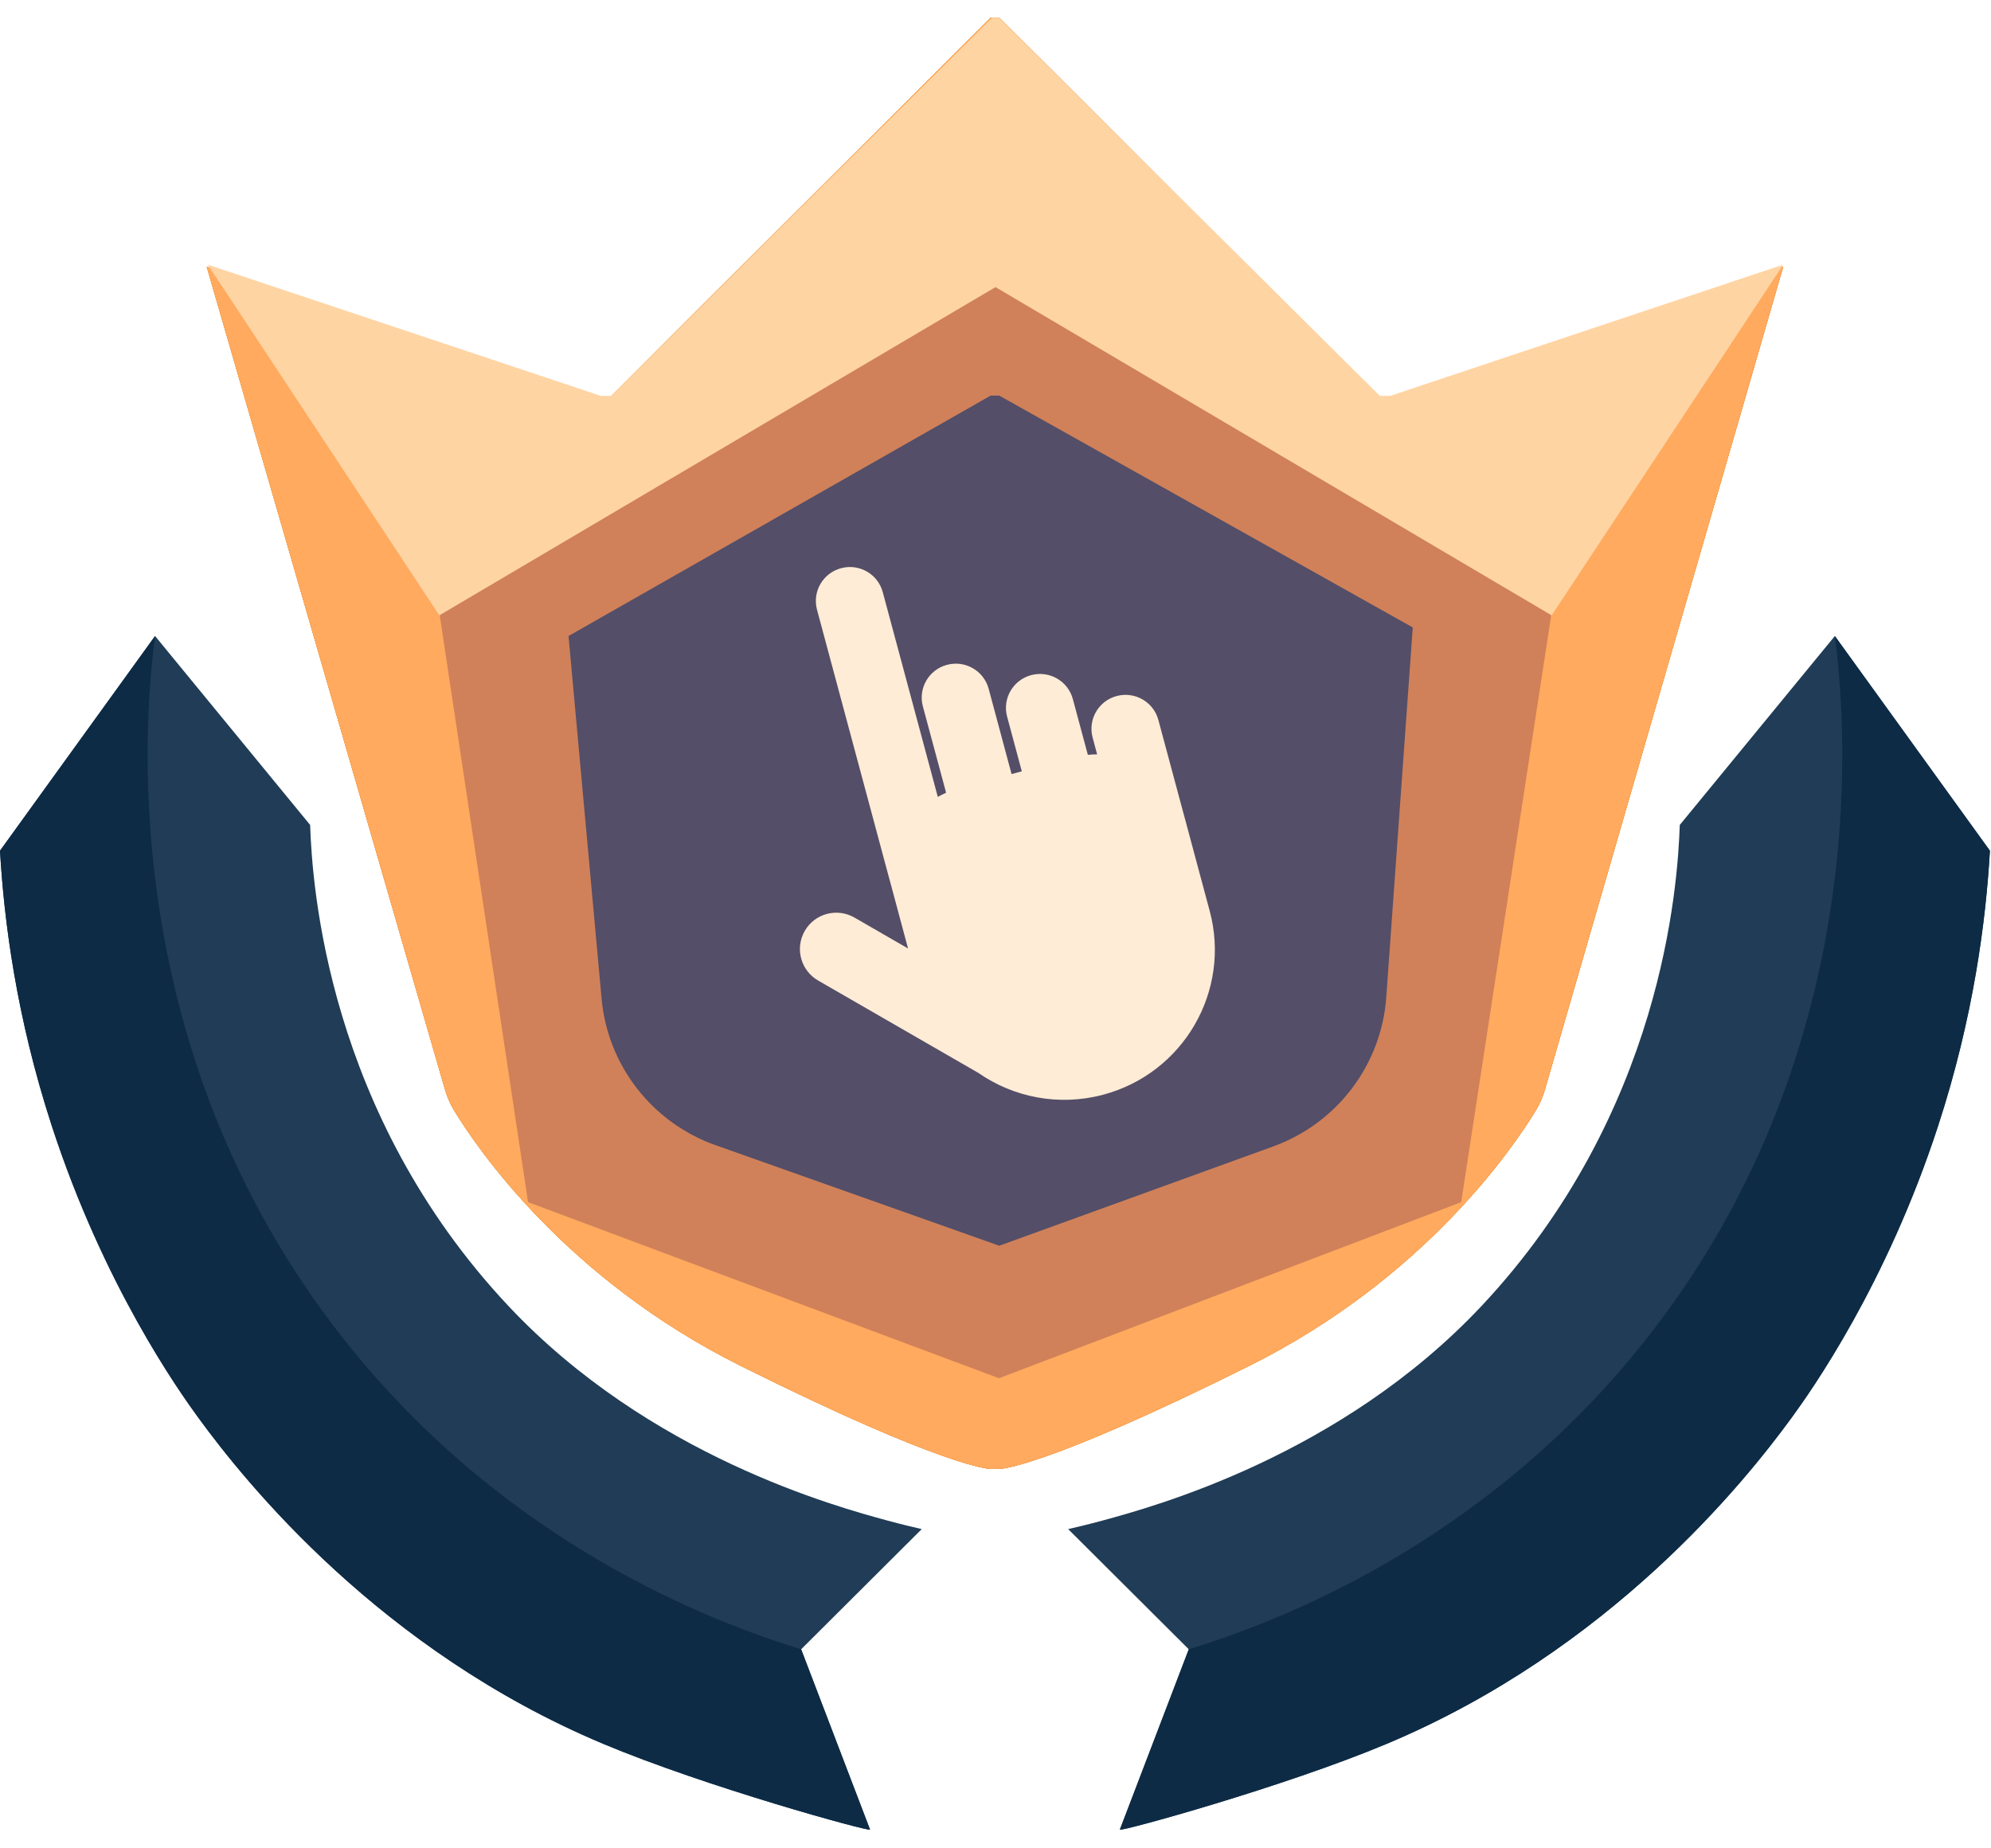 <svg width="42" height="39" viewBox="0 0 42 39" fill="none" xmlns="http://www.w3.org/2000/svg">
<g clip-path="url(#clip0)">
<path d="M6.542 17.406C6.586 18.683 6.905 23.486 10.722 27.553C13.693 30.719 17.651 31.793 18.717 32.083C19.02 32.165 19.273 32.225 19.444 32.264L16.9 34.8L18.353 38.603C18.353 38.604 18.354 38.604 18.354 38.605C18.338 38.651 14.895 37.707 12.72 36.793C8.026 34.822 5.188 31.292 4.18 29.908C3.771 29.347 2.184 27.11 1.09 23.748C0.345 21.458 0.086 19.434 0 17.95L3.271 13.42L6.542 17.406Z" fill="#203C56"/>
<path d="M16.9 34.8L18.353 38.603C18.353 38.604 18.354 38.605 18.354 38.605C18.338 38.651 14.895 37.707 12.72 36.793C8.026 34.821 5.188 31.292 4.18 29.908C3.77 29.347 2.184 27.11 1.09 23.748C0.345 21.458 0.086 19.434 0 17.95L3.271 13.42C3.086 14.842 2.304 22.007 7.269 28.278C10.715 32.63 15.107 34.249 16.9 34.8Z" fill="#0D2B45"/>
<path d="M35.435 17.406C35.391 18.683 35.072 23.486 31.256 27.553C28.285 30.719 24.326 31.793 23.26 32.083C22.957 32.165 22.705 32.225 22.533 32.264L25.077 34.8L23.624 38.603C23.624 38.604 23.623 38.604 23.624 38.605C23.639 38.651 27.082 37.707 29.257 36.793C33.952 34.822 36.789 31.292 37.798 29.908C38.207 29.347 39.793 27.11 40.887 23.748C41.632 21.458 41.892 19.434 41.977 17.95L38.706 13.42L35.435 17.406Z" fill="#203C56"/>
<path d="M25.077 34.8L23.624 38.603C23.624 38.604 23.623 38.605 23.624 38.605C23.639 38.651 27.082 37.707 29.257 36.793C33.952 34.821 36.789 31.292 37.798 29.908C38.207 29.347 39.793 27.11 40.887 23.748C41.632 21.458 41.892 19.434 41.977 17.95L38.706 13.42C38.891 14.842 39.673 22.007 34.709 28.278C31.262 32.63 26.87 34.249 25.077 34.8Z" fill="#0D2B45"/>
<path d="M29.166 8.438L21.079 0.375H20.898L12.811 8.438L4.361 5.629L9.388 22.993C9.432 23.143 9.494 23.287 9.574 23.421C10.052 24.209 11.921 26.973 15.628 28.821C19.989 30.995 20.898 30.995 20.898 30.995H21.079C21.079 30.995 21.988 30.995 26.349 28.821C30.056 26.973 31.925 24.209 32.403 23.421C32.483 23.287 32.545 23.143 32.589 22.993L37.616 5.629L29.166 8.438Z" fill="#FFC725"/>
<path d="M29.166 8.438L21.079 0.375H20.898L12.811 8.438L4.361 5.629L9.388 22.993C9.432 23.143 9.494 23.287 9.574 23.421C10.052 24.209 11.921 26.973 15.628 28.821C19.989 30.995 20.898 30.995 20.898 30.995H21.079C21.079 30.995 21.988 30.995 26.349 28.821C30.056 26.973 31.925 24.209 32.403 23.421C32.483 23.287 32.545 23.143 32.589 22.993L37.616 5.629L29.166 8.438Z" fill="#C5631D"/>
<path d="M29.166 8.438L21.079 0.375H20.898L12.811 8.438L4.361 5.629L9.388 22.993C9.432 23.143 9.494 23.287 9.574 23.421C10.052 24.209 11.921 26.973 15.628 28.821C19.989 30.995 20.898 30.995 20.898 30.995H21.079C21.079 30.995 21.988 30.995 26.349 28.821C30.056 26.973 31.925 24.209 32.403 23.421C32.483 23.287 32.545 23.143 32.589 22.993L37.616 5.629L29.166 8.438Z" fill="#E7842D"/>
<g clip-path="url(#clip1)">
<path d="M29.166 8.438L21.079 0.375H20.898L12.811 8.438L4.361 5.629L9.388 22.993C9.432 23.143 9.494 23.287 9.574 23.421C10.052 24.209 11.921 26.973 15.628 28.821C19.989 30.995 20.898 30.995 20.898 30.995H21.079C21.079 30.995 21.988 30.995 26.349 28.821C30.056 26.973 31.925 24.209 32.403 23.421C32.483 23.287 32.545 23.143 32.589 22.993L37.616 5.629L29.166 8.438Z" fill="#FFAA5E"/>
<path d="M32.687 13.052L37.617 5.584L29.327 8.353H29.108L21 0.302L12.892 8.353H12.673L4.383 5.584L9.313 13.052L21 6.094L32.687 13.052Z" fill="#FFD4A3"/>
<path d="M30.824 25.365L32.723 12.979L21 6.058L9.276 12.979L11.139 25.365L21.073 29.081L30.824 25.365Z" fill="#D08159"/>
</g>
<path d="M20.898 8.347L11.993 13.42L12.691 21.076C12.82 22.484 13.758 23.689 15.094 24.163L21.079 26.285L26.86 24.189C28.207 23.7 29.141 22.467 29.243 21.041L29.802 13.239L21.079 8.347H20.898Z" fill="#544E68"/>
<path d="M23.557 14.686C23.173 14.788 22.946 15.181 23.049 15.563L23.144 15.917C23.079 15.917 23.014 15.92 22.948 15.927L22.632 14.752C22.53 14.369 22.136 14.143 21.753 14.245C21.37 14.347 21.142 14.74 21.245 15.122L21.555 16.275L21.339 16.333L20.856 14.534C20.753 14.152 20.359 13.925 19.976 14.028C19.593 14.13 19.365 14.523 19.468 14.905L19.958 16.726C19.898 16.753 19.839 16.783 19.783 16.815L18.622 12.495C18.52 12.113 18.126 11.886 17.743 11.989C17.359 12.091 17.132 12.484 17.235 12.866L18.771 18.584C18.773 18.588 18.774 18.593 18.776 18.598C18.777 18.603 18.778 18.609 18.78 18.614L18.879 18.983L19.155 20.013L18.025 19.361C17.658 19.149 17.189 19.274 16.977 19.641C16.765 20.008 16.891 20.477 17.258 20.689L20.636 22.637C21.377 23.152 22.332 23.349 23.273 23.098C24.967 22.645 25.973 20.909 25.518 19.219L25.262 18.266L25.015 17.344L24.915 16.975L24.436 15.192C24.334 14.81 23.94 14.584 23.557 14.686Z" fill="#FFECD6"/>
</g>
<defs>
<clipPath id="clip0">
<rect width="42" height="38.25" fill="white" transform="translate(0 0.375)"/>
</clipPath>
<clipPath id="clip1">
<rect width="33.255" height="30.62" fill="white" transform="translate(4.361 0.375)"/>
</clipPath>
</defs>
</svg>
